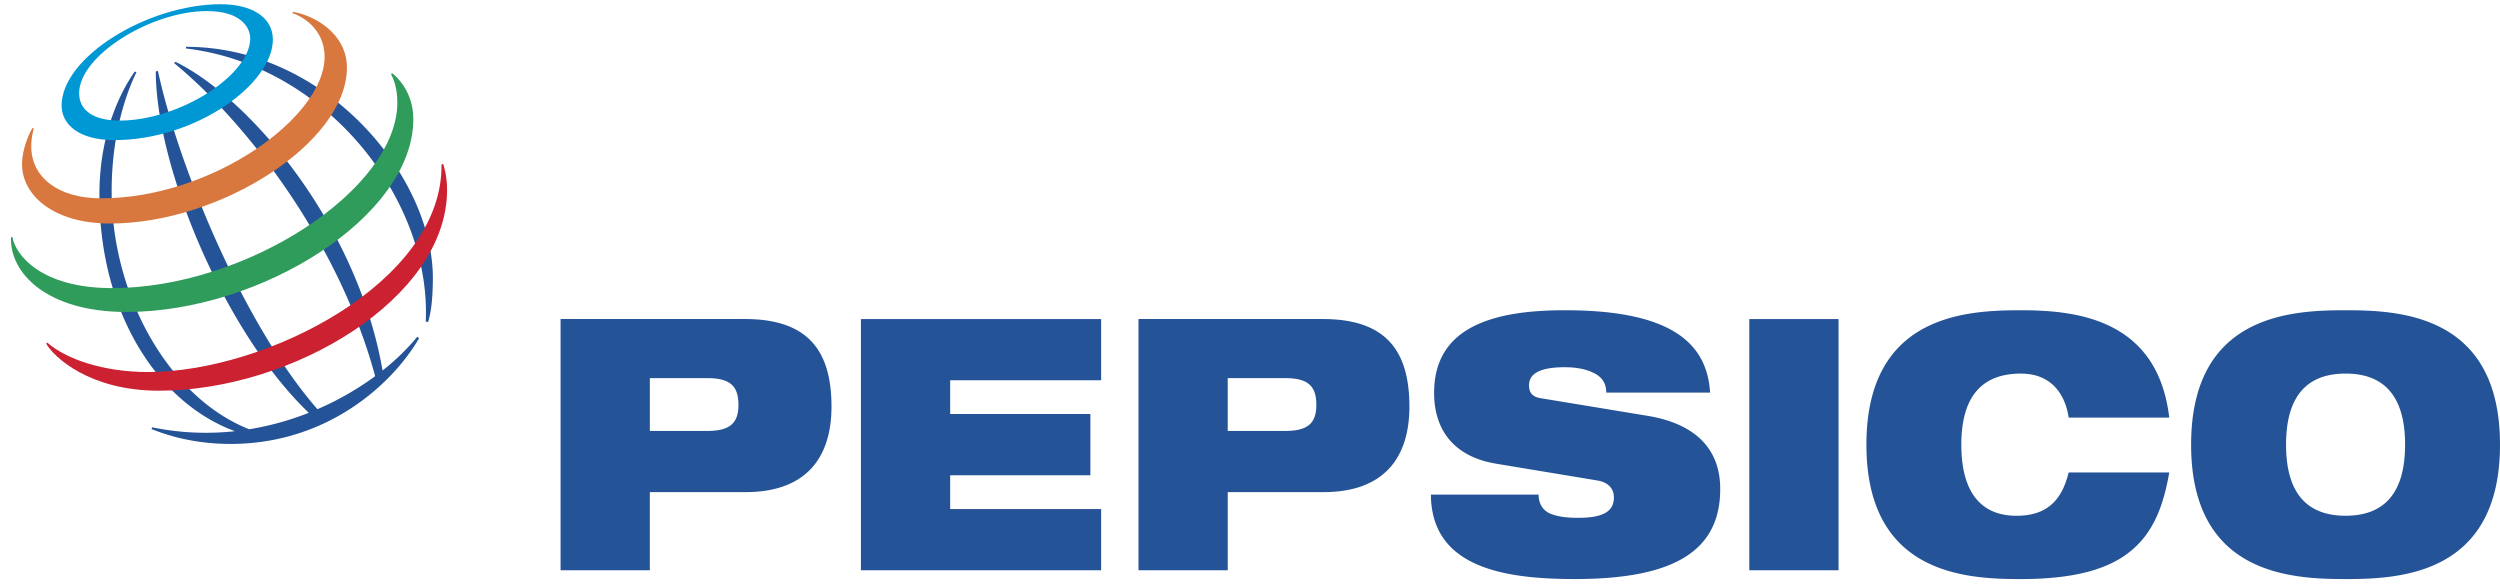 <svg width="166" height="39" viewBox="0 0 166 39" fill="none" xmlns="http://www.w3.org/2000/svg"><path fill-rule="evenodd" clip-rule="evenodd" d="M43.149 25.108h3.824c1.493 0 2.06.514 2.06 1.776 0 1.215-.568 1.729-2.06 1.729H43.15v-3.505zm-5.927 12.757h5.927v-5.188h6.346c4.203 0 5.716-2.476 5.716-5.676 0-3.715-1.555-5.818-5.759-5.818h-12.23v16.682zm19.943-16.681h15.95v4.064H63.092v2.243h9.31v4.066h-9.31V33.8h10.023v4.065h-15.95V21.184zm24.356 3.924h3.824c1.494 0 2.06.514 2.06 1.776 0 1.215-.567 1.729-2.06 1.729h-3.824v-3.505zm-5.926 12.757h5.927v-5.188h6.346c4.205 0 5.716-2.476 5.716-5.676 0-3.715-1.555-5.818-5.758-5.818h-12.23v16.682zm23.726-7.08c-2.9-.49-4.097-2.36-4.097-4.696 0-4.322 3.804-5.49 8.679-5.49 6.681 0 9.435 1.939 9.647 5.467h-6.894c0-.679-.358-1.1-.903-1.333-.526-.255-1.197-.35-1.85-.35-1.765 0-2.375.49-2.375 1.192 0 .467.189.771.777.865l7.082 1.168c2.985.49 4.835 2.033 4.835 4.86 0 4.065-2.985 5.98-9.647 5.98-4.559 0-9.54-.7-9.562-5.606h7.146c.021.56.211.933.631 1.19.442.235 1.093.351 2.018.351 1.849 0 2.354-.56 2.354-1.355 0-.49-.273-.98-1.073-1.12l-6.768-1.123zm16.832-9.601h5.927v16.681h-5.927V21.184zm27.886 10.186c-.378 2.197-1.05 3.972-2.522 5.187-1.449 1.216-3.719 1.893-7.334 1.893-3.593 0-10.254-.28-10.254-8.924s6.661-8.925 10.254-8.925c3.572 0 9.078.514 9.855 7.126h-6.681c-.168-1.192-.883-2.92-3.174-2.92-2.417 0-3.951 1.332-3.951 4.72s1.493 4.72 3.657 4.72c1.872 0 2.985-.865 3.468-2.875h6.682v-.002zm7.755-1.845c0-3.388 1.536-4.72 3.951-4.72 2.417 0 3.952 1.332 3.952 4.72s-1.535 4.72-3.952 4.72c-2.416-.001-3.951-1.333-3.951-4.72zm-6.304 0c0 8.643 6.662 8.924 10.254 8.924 3.594 0 10.256-.28 10.256-8.924s-6.662-8.925-10.256-8.925c-3.592-.001-10.254.28-10.254 8.925zM28.268 21.348c.383-8.003-6.52-17.016-15.928-18.13l.016-.11c9.276 0 16.387 8.588 16.387 15.362-.01 1.41-.12 2.284-.32 2.919l-.155-.04zm-.562 1.018a15.077 15.077 0 01-2.303 2.234C23.73 14.98 16.659 6.564 11.66 4.108l-.107.075C16.58 8.31 22.578 16.322 24.909 24.977a19.5 19.5 0 01-3.83 2.193c-4.744-5.41-9.166-15.843-10.592-22.464l-.145.043c.032 6.427 4.595 17.338 10.16 22.661a19.002 19.002 0 01-3.958 1.093c-5.334-2.113-9.13-8.88-9.13-15.813 0-4.526 1.38-7.326 1.646-7.898l-.113-.045c-.323.489-2.345 3.286-2.345 8.172 0 7.836 3.865 13.826 8.996 15.712-1.835.202-3.69.115-5.497-.258l-.039.12c.548.202 2.411.984 5.251.984 6.426 0 10.769-3.993 12.518-7.027l-.125-.084z" fill="#255398"/><path fill-rule="evenodd" clip-rule="evenodd" d="M14.672.28C9.8.28 4.09 3.797 4.09 7.01c0 1.242 1.136 2.293 3.49 2.293 5.462 0 10.538-3.753 10.538-6.672 0-1.536-1.475-2.35-3.446-2.35zm1.944 2.26c0 2.46-4.724 5.467-8.674 5.467-1.744 0-2.687-.686-2.687-1.82 0-2.496 4.778-5.452 8.482-5.452 2.415 0 2.879 1.23 2.879 1.805z" fill="#0097D5"/><path fill-rule="evenodd" clip-rule="evenodd" d="M2.148 8.497c-.137.237-.685 1.31-.685 2.41 0 2.04 2.061 3.935 5.853 3.935 7.294 0 15.72-5.369 15.72-10.353 0-2.237-2.117-3.453-3.587-3.704L19.42.87c.457.145 2.133.924 2.133 2.917 0 3.97-7.44 9.382-14.852 9.382-2.837 0-4.625-1.4-4.625-3.441 0-.646.135-1.07.17-1.194l-.099-.038z" fill="#D9783E"/><path fill-rule="evenodd" clip-rule="evenodd" d="M26.044 4.862c.2.153 1.401 1.153 1.401 3.047 0 6.457-10.115 12.805-19.058 12.805-5.333 0-7.764-2.633-7.656-4.971h.094c.21 1.214 1.941 3.387 6.609 3.387 8.953 0 18.95-6.569 18.95-12.324 0-.987-.268-1.603-.419-1.876l.079-.068z" fill="#2F9C5C"/><path fill-rule="evenodd" clip-rule="evenodd" d="M29.426 10.89c.041.137.26.755.26 1.723 0 7.18-10.239 13.33-19.141 13.33-4.583 0-6.975-2.227-7.48-3.13l.08-.06c1.268 1.11 3.765 1.95 6.68 1.95 7.863 0 19.596-5.981 19.492-13.787l.109-.027z" fill="#CC2131"/></svg>